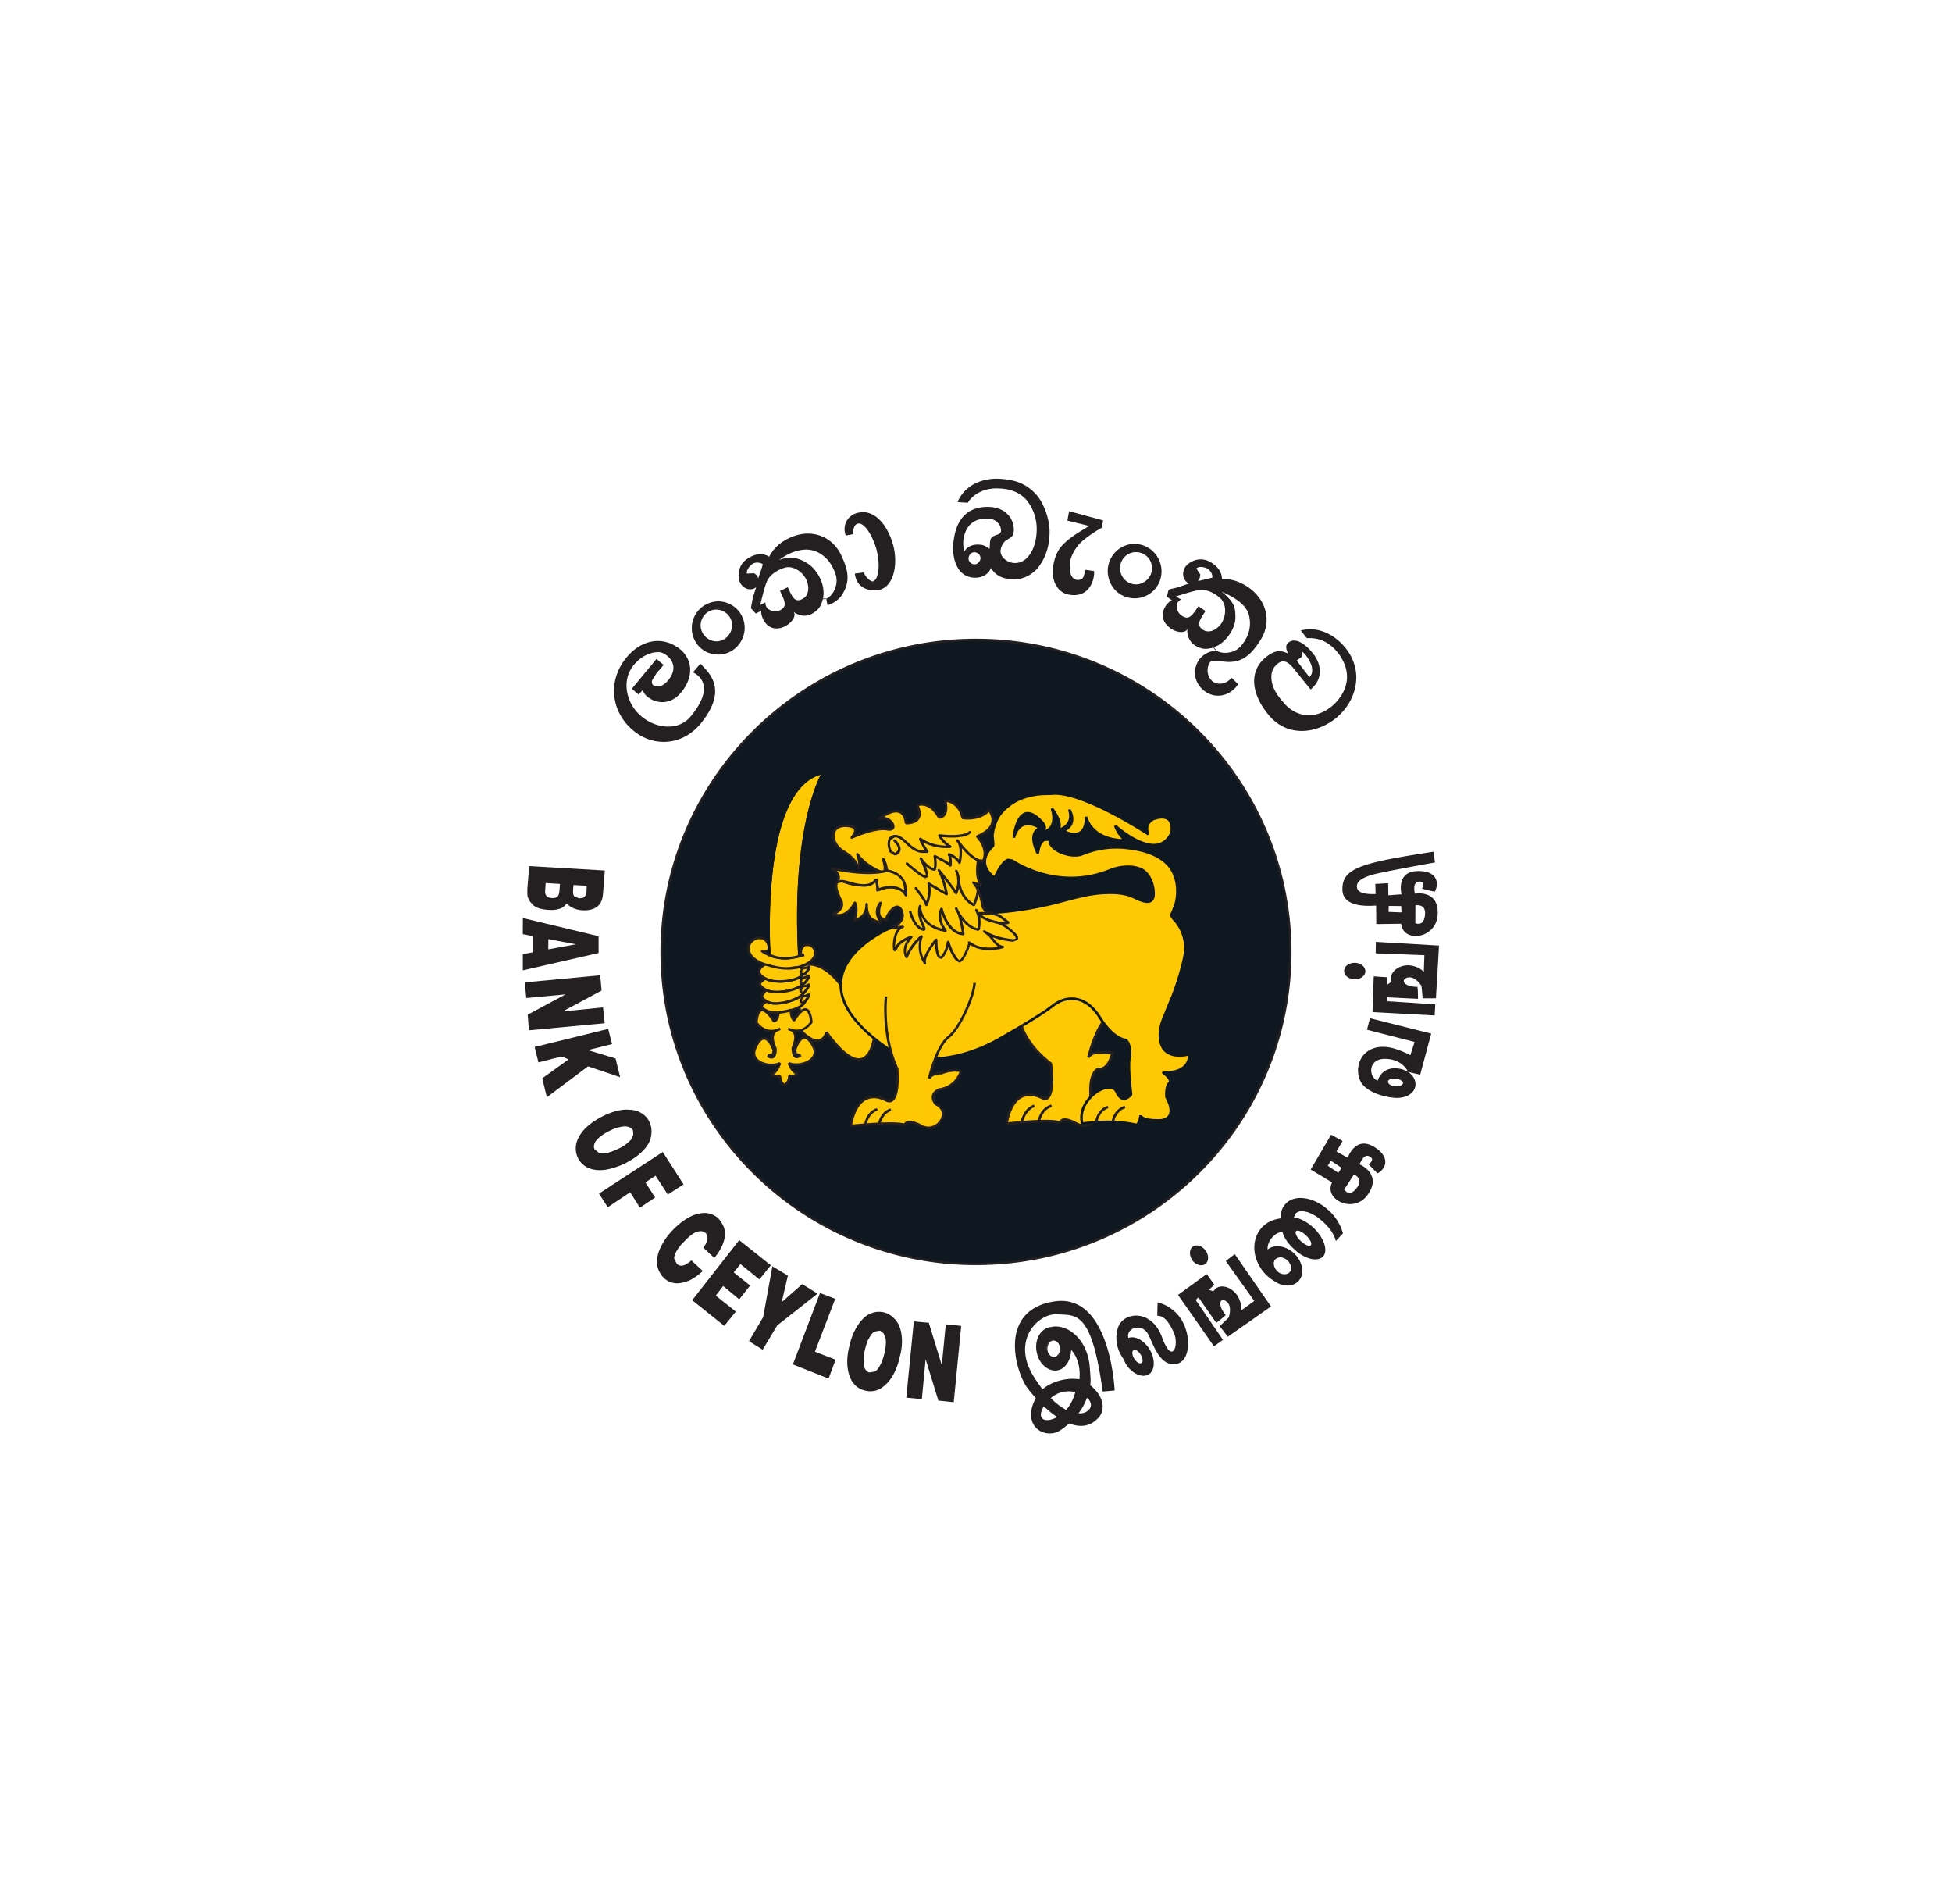 <svg xmlns="http://www.w3.org/2000/svg" width="373.8" height="364.6" style="background-color:#ffc805"><style><![CDATA[.D{fill:#241f21}.E{fill:#ffc805}.F{fill:#0f1721}]]></style><path d="M247.103 182.292c0 32.983-26.971 59.705-60.203 59.705s-60.203-26.722-60.203-59.705 26.971-59.785 60.203-59.785 60.203 26.802 60.203 59.785" class="F"/><g class="D"><path d="M247.103 182.292h-.217c0 16.431-6.719 31.305-17.571 42.062-10.861 10.764-25.855 17.419-42.415 17.419a60.06 60.06 0 0 1-42.415-17.419c-10.861-10.765-17.579-25.63-17.579-42.062s6.719-31.322 17.579-42.102c10.861-10.788 25.855-17.459 42.415-17.459a60.03 60.03 0 0 1 42.415 17.459c10.861 10.788 17.571 25.679 17.571 42.102h.433c0-33.104-27.067-60.002-60.42-60.002s-60.42 26.899-60.428 60.002c0 16.552 6.767 31.538 17.708 42.375a60.47 60.47 0 0 0 42.72 17.547c16.68 0 31.787-6.703 42.72-17.547 10.941-10.837 17.7-25.823 17.7-42.375zm-121.385-56.125l1.357 1.124-.811 1.003c-.586.506-.722.963-1.228 1.686-.939 1.357 1.421 2.52 3.235-.153 2.015-2.954-.955-4.969-2.087-4.969-1.79-.048-3.516.915-4.792 2.424-2.384 2.866-1.501 6.903.771 9.247 2.785 2.922 7.674 3.708 10.178.546 4.688-5.747 1.437-7.826.361-8.356l1.421-1.662c1.549 1.678 5.418 4.816.144 11.366-3.508 4.391-9.279 4.76-13.253 1.22-4.022-3.548-4.696-9.368-1.019-13.79 2.914-3.468 6.911-4.126 10.146-1.629 2.103 1.654 2.954 4.672.642 7.907-3.147 4.399-7.698 1.389-7.634-.08l-.859.931-1.292-1.124 4.72-5.699zm6.791-6.478c-.313 2.817 1.694 5.354 4.511 5.603 2.745.313 5.193-1.718 5.547-4.479a5.08 5.08 0 0 0-4.495-5.651c-2.785-.265-5.258 1.734-5.571 4.527m1.662.104c0-1.71 1.324-3.058 2.938-3.082 1.686-.016 3.09 1.324 3.09 2.978s-1.3 3.05-2.938 3.106a3.11 3.11 0 0 1-3.09-3.002m15.05-12.57c1.702-1.357 4.399-2.472 6.598-1.79 2.151.658 3.564 2.504 4.198 4.535.626 1.774-.321 3.949-1.726 4.64l-.747.144c.417-1.341.056-3.315-.907-4.784-.811-1.308-1.734-2.095-3.203-2.745-1.357-.602-2.874-.554-4.214 0m-3.644 8.613c.361-1.332.811-3.492 1.349-4.64.538-1.156 1.918-2.047 3.235-2.472 1.549-.53 3.428.57 4.246 2.24.642 1.397.506 3.042-.658 3.668-1.445.771-1.886 0-2.874-2.199l-1.501.698c.955 2.007 1.461 3.018-.08 3.757-.939.417-2.834-.032-2.697-1.549l-1.011.498zm-.763-3.403l-.618 1.878-.401 2.119.939 1.035 1.052-.53c-.169.923 1.011 4.367 4.23 3.123 1.686-.706 2.649-2.336 1.878-2.962.971.763 2.384 1.068 3.468.482 1.638-.859 1.943-1.83 2.248-2.97l.61-.08.241 1.308c.714-.096 2.047-.843 2.721-1.862 1.766-2.641 1.26-4.88-.177-7.858-1.79-3.54-5.595-4.816-9.263-3.363-2.44 1.011-3.628 2.32-4.439 3.837-1.204-.763-2.601-.594-3.973.257-1.573.907-2.071 2.577-1.83 4.054.321 1.533 1.999 2.512 3.307 1.533m.377-1.654c0-.409-.361-.771-.771-1.035l-1.381.072c-.128-.939.971-1.878 1.324-1.983.441-.201 1.365-.161 1.734.225l-.45 1.445c-.177.361-.273.843-.458 1.276m16.787-8.245c-.706-1.838.217-4.214 2.954-4.455 3.123-.289 5.338 3.219 6.157 6.422.843 3.259.273 7.698-2.737 8.461-.674.169-4.222.377-4.64-3.147l1.702-.217c.385.995 1.397 1.79 1.75 1.71 1.164-.337 1.421-3.315.73-5.94-.642-2.609-2.352-5.378-3.54-5.129-.45.08-.971.458-.971 2.023l-1.413.281zm23.824 3.588c.329-.474 1.076-.514 1.565-.12.498.401.546 1.124.136 1.573-.393.562-1.132.618-1.638.177-.466-.401-.53-1.14-.064-1.638m3.973 2.601c1.027 1.678 2.4 2.127 4.343 2.207 1.838.032 3.556-.899 4.656-2.207 1.437-1.862 2.175-3.973 2.232-6.654.08-2.496-1.092-5.82-2.649-7.473-1.918-2.071-4.046-2.761-6.984-2.93-3.379-.161-6.687 1.308-7.987 4.471l1.959.12c1.204-1.943 3.628-2.89 5.996-2.729 2.151.056 4.214.763 5.571 2.617 1.027 1.445 1.734 3.379 1.621 5.627-.12 3.235-1.726 6.117-4.238 6.028-1.437-.056-2.753-1.18-2.681-2.352.096-.787.441-1.445.883-1.838 1.044-.787 1.621-.722 1.662-2.119.024-2.328-1.726-4.439-5.001-4.439-3.813 0-5.868 2.24-6.462 6.044-.61 3.644.514 7.329 3.829 7.513 1.686.088 2.874-.771 3.251-1.87m-5.089-3.147c-.377-1.3-.281-2.906.425-4.206.763-1.437 2.135-2.167 4.158-2.095 1.324.064 2.432 1.019 2.432 2.272.016.883-.963.714-1.694 1.268-.57.433-.385 1.726-.506 2.272-.674-.546-1.324-.867-2.328-.827-1.132.016-2.015.498-2.48 1.316m26.571-5.955l-.289 1.429a23.14 23.14 0 0 0-3.7 2.537c-1.252 1.076-2.272 2.906-2.384 4.278-.329 3.869 2.183 3.363 2.52 2.721.249-.482.249-.851.498-1.501l1.613.233c.161.971-.506 5.33-4.864 4.511-2.167-.417-3.468-2.697-2.906-5.771.474-2.488 1.429-3.508 2.617-4.543 1.084-.955 2.834-1.999 4.254-2.826l-4.206-1.027.329-1.798 6.51 1.758zm3.989 4.92c-2.617 1.156-3.821 4.222-2.681 6.879 1.1 2.641 4.142 3.837 6.791 2.689 2.609-1.14 3.781-4.174 2.649-6.799-1.1-2.649-4.174-3.885-6.751-2.769m.747 1.573c1.477-.859 3.363-.337 4.198 1.1.835 1.501.353 3.363-1.1 4.206-1.413.915-3.355.393-4.19-1.084-.843-1.469-.361-3.355 1.1-4.23m16.488 17.845l-.144.048.425.49.056-.088z"/><path d="M233.906 119.328c-.875 1.252-2.328 1.975-3.452 1.308-1.365-.907-.947-1.613.393-3.636l-1.341-.939c-1.244 1.79-1.822 2.793-3.235 1.79-.915-.546-1.493-2.44-.096-3.066l-.987-.602c1.349-.393 3.411-1.116 4.712-1.252 1.196-.112 2.681.626 3.717 1.541 1.252 1.092 1.276 3.283.297 4.856m-2.52-10.331c.441.305.899 1.116.73 1.621-.498.056-1.027.313-1.477.345-.409.088-.859.233-1.308.273.353-.185.45-.674.514-1.236l-.763-1.156c.65-.618 2.023-.112 2.296.136m8.131 3.805c-2.087-1.573-3.837-1.959-5.523-1.926 0-1.381-.875-2.496-2.28-3.291-1.573-.867-3.251-.458-4.375.562-1.1 1.011-1.068 2.986.409 3.604-.522.088-1.469.498-2.135.69-.562.169-1.276.265-1.838.498l-.337 1.3.979.714c-.939.297-3.195 3.066-.433 5.234 1.373 1.116 3.259 1.084 3.42.128-.201 1.244.337 2.553 1.389 3.243 1.493.947 2.448.714 3.54.458l-.048-.048c1.357-.329 2.801-1.662 3.612-3.243.714-1.373.771-2.288.602-3.869-.201-1.517-1.413-2.617-2.529-3.516 1.991.787 4.704 2.328 5.21 4.519.546 2.248-.169 4.23-1.565 5.86-1.22 1.413-3.524 1.646-4.808.803l-.016-.016-.217.136c-1.469.104-2.729 1.164-3.155 2.015-1.052 1.83-.658 3.877.811 5.298 2.151 2.015 5.202 1.541 6.871-.947l-1.268-1.236c-.955 1.236-2.761 1.525-3.765.57-1.068-1.011-1.068-2.769-.153-3.773l2.304.088.642.08c3.082.193 4.784-1.453 6.526-4.19 2.119-3.355 1.244-7.289-1.87-9.737m10.74 9.393c2.448-.153 4.383.819 6.004 2.858 1.284 1.686 1.967 3.692 1.581 5.635-.289 1.702-1.437 3.436-2.882 4.599-2.826 2.32-6.614 2.352-9.239-.859-1.011-1.124-1.87-2.392-2.143-3.741-.249-1.252-.153-2.488.899-3.444 1.164-1.132 2.183-.546 3.155.634l3.347 4.134c2.159-1.758 2.28-4.359.666-6.614-1.204-1.613-3.267-3.508-4.84-2.432-.658.506-.618 1.132-.144 2.167-1.477-.714-2.537-.61-4.054.546-3.644 2.785-2.93 7.272.305 11.182 3.468 4.27 9.111 3.789 13.044.538 1.991-1.678 3.379-4.046 3.684-6.51.337-2.424-.361-4.832-2.055-6.919-2.248-2.705-5.458-4.07-8.493-3.251zm.498 7.465l-2.456-3.187.979-.698.048-1.027c.835.546 1.991 2.432 1.959 3.548-.024.65-.104.827-.53 1.365m-143.628 40.88c-.056.57-.169 1.019-.45 1.18-.233.177-.562.249-1.011.217-.433 0-.787-.169-.971-.353-.265-.265-.361-.658-.289-1.268l.088-1.244 2.729.161-.088 1.3zm-6.141-.257c-.008.674-.008 1.164.064 1.469l.425.843.674.755c.337.233.698.441 1.228.61.466.104 1.052.233 1.67.249.859.072 1.581-.024 2.223-.249.57-.233.987-.578 1.236-1.003.73.811 1.75 1.244 2.994 1.324 1.284.088 2.344-.217 3.026-.835.546-.49.883-1.268.947-2.36l.353-4.415-14.497-.843-.353 4.447zm11.334.321c-.024.409-.096.722-.193.867l-.458.417-.755.12-.899-.345c-.209-.209-.297-.57-.281-1.052l.08-1.164 2.545.153-.048 1.011zm-12.2 8.252l1.894.377v3.106l-1.894.345v3.098l14.505-3.315v-3.219l-14.497-3.476-.016 3.09zm4.88 2.906v-1.959l5.29.995zm9.93 4.969l.273 2.922-7.441 3.997 7.714-.771.313 3.034-14.497 1.349-.241-2.986 7.256-3.893-7.537.698-.265-2.994zm-11.824 16.672l-.722-2.946 14.079-3.46.738 2.906-4.624 1.156 5.298 1.597.875 3.588-6.141-2.079-7.891 5.916-.883-3.628 5.065-3.628-1.397-.538zm9.761 20.293c1.011.369 2.063.433 3.283.233a13.95 13.95 0 0 0 3.733-1.284c1.341-.706 2.424-1.461 3.267-2.36.875-.883 1.381-1.83 1.533-2.793.177-.995.048-1.91-.345-2.729-.201-.45-.514-.827-.859-1.164-.353-.321-.811-.57-1.228-.795-.506-.177-1.019-.329-1.726-.329-.722-.088-1.501 0-2.392.209a13.48 13.48 0 0 0-2.809 1.084c-2.047 1.052-3.54 2.312-4.367 3.725-.835 1.453-.923 2.834-.273 4.246.506.955 1.244 1.605 2.175 1.959m1.22-5.202c.506-.698 1.389-1.349 2.601-1.959.771-.401 1.565-.666 2.167-.779.642-.136 1.14-.136 1.533.016.425.12.658.353.835.65l.048.859-.401.899a9.56 9.56 0 0 1-.995.899c-.385.297-.891.602-1.493.875-.811.377-1.541.658-2.191.819-.642.112-1.148.112-1.493-.048l-.827-.682c-.241-.45-.136-.971.209-1.549m12.842 2.069l3.981 6.197-3.018 1.943-2.344-3.604-1.943 1.284 1.862 2.89-2.914 1.951-1.862-2.962-4.294 2.874-1.678-2.609zm9.881 20.292l-2.119-1.983c.458-.578.722-1.132.787-1.597.064-.514-.048-.923-.361-1.204-.425-.393-.979-.433-1.646-.225-.755.241-1.549.915-2.593 2.007a7.89 7.89 0 0 0-1.389 1.83c-.265.482-.377.923-.377 1.284l.482.947c.313.377.763.49 1.212.377.506-.112 1.044-.458 1.597-.979l2.191 2.031c-.674.618-1.244 1.092-1.846 1.397-.49.385-1.116.586-1.862.795-.722.169-1.341.249-2.047.064-.602-.128-1.132-.417-1.686-.899a4.99 4.99 0 0 1-1.116-1.782 4.2 4.2 0 0 1-.169-2.087c.144-.73.337-1.429.747-2.199a11.96 11.96 0 0 1 2.087-2.97c.795-.835 1.605-1.541 2.424-2.087.859-.578 1.605-.939 2.384-1.14.755-.193 1.429-.249 2.047-.153.763.153 1.437.45 2.007.987.458.498.811 1.068 1.076 1.702.201.65.241 1.332.136 2.047a7.12 7.12 0 0 1-.803 2.127c-.265.514-.65 1.068-1.156 1.678m1.896 13.028l-6.149-4.913 9.006-11.503 6.052 4.816-2.183 2.713-3.628-2.946-1.284 1.597 3.131 2.512-2.087 2.641-3.074-2.545-1.421 1.83 3.845 3.066zm10.997-4.543l3.925-3.452 2.946 1.822-7.738 6.093-2.777 4.64-2.617-1.629 2.705-4.599 1.774-9.745 2.962 1.79zm8.982 14.633l-6.839-2.721 5.193-13.662 2.914 1.116-3.893 10.114 3.957 1.533zm9.889 1.935c.931-.546 1.686-1.349 2.312-2.352a12.29 12.29 0 0 0 1.421-3.757c.409-1.413.506-2.753.361-4.03-.128-1.172-.498-2.215-1.108-2.954-.642-.771-1.389-1.284-2.288-1.525-.474-.088-.931-.128-1.437-.072-.466.072-.931.201-1.389.45-.466.193-.907.546-1.413 1.108-.466.498-.915 1.164-1.324 1.983-.417.787-.755 1.718-1.011 2.842-.586 2.24-.586 4.19-.024 5.796.53 1.581 1.565 2.545 3.01 2.874a3.89 3.89 0 0 0 2.898-.361m-3.098-4.278c-.193-.867-.136-1.951.177-3.283.233-.891.45-1.646.803-2.159.313-.586.626-.995 1.019-1.212l1.052-.185.682.538.377.931a4.44 4.44 0 0 1 .032 1.252c-.032.554-.12 1.1-.281 1.758-.225.883-.498 1.621-.811 2.175-.313.618-.642.971-1.003 1.18l-1.035.169c-.514-.128-.835-.53-1.011-1.156m9.519-8.616l2.866.265 2.488 8.123.763-7.826 2.954.297-1.429 14.617-2.946-.313-2.44-7.931-.722 7.65-2.986-.281zm28.079 5.258h-.088c0 .867-.554 1.533-1.212 1.533s-1.204-.674-1.204-1.533c0-.907.57-1.605 1.204-1.605.658 0 1.212.698 1.212 1.605h.177c0-.971-.602-1.774-1.389-1.782-.771 0-1.381.811-1.381 1.782 0 .931.61 1.702 1.381 1.71.787 0 1.389-.771 1.389-1.71z"/><path d="M199.896 269.233a18.11 18.11 0 0 0 2.545 2.063c-2.135 1.236-4.134.546-2.545-2.063m6.02-2.713c-.377 1.429-1.011 2.577-1.758 3.411-.899-.49-1.951-1.236-2.938-2.264 1.421-1.252 3.179-1.485 4.696-1.148m2.232 1.084c.682.578.955 1.341.618 1.959-.401.698-1.212 1.1-2.24 1.027a10.65 10.65 0 0 0 1.621-2.994m-6.06-7.762c-.722.128-1.421-.466-1.605-1.349-.169-.923.281-1.742.955-1.886.73-.136 1.469.498 1.597 1.373.225.875-.209 1.718-.947 1.862m.313-8.212c3.564.273 6.606-.987 8.758 14.786l2.288-.193s-.771-18.791-11.623-17.041c-10.845 1.726-7.345 13.574-5.033 16.632a27.33 27.33 0 0 0 1.557 1.862c-2.922 5.474 1.902 8.091 4.776 6.117a14.96 14.96 0 0 0 1.621-1.268c2.047.803 4.03.698 5.683-1.172 1.421-1.694.73-4.254-1.646-6.117.144-.971 0-2.095-.08-3.275-.353-5.667-4.431-8.565-7.385-7.899l-.313.048c-1.838.377-2.946 2.504-2.48 4.776.417 2.272 2.272 3.829 4.062 3.468 1.517-.305 2.512-2.087 2.529-3.909.674.722 1.894 2.504 1.589 5.651-2.167-.401-5.322.329-7.048 1.902a23.78 23.78 0 0 1-1.613-2.304c-4.559-7.064.851-12.305 4.367-12.049m14.665 6.865c.321-.201.955.153 1.365.859.401.642.506 1.405.144 1.597-.345.201-.931-.12-1.373-.811-.425-.69-.506-1.429-.144-1.638m10.475-1.525c-.474-6.646-5.868-7.634-5.868-7.634l-.064 2.561c1.196 0 2.135.923 3.163 3.227 1.068 2.288-.249 6.381-2.24.907-2.023-5.579-7.626-4.937-8.509-1.662-.698 2.593.273 4.616 1.1 5.771l.458.971c1.172 1.862 3.114 2.761 4.399 2.007 1.236-.771 1.268-2.978.153-4.808-1.076-1.75-2.842-2.641-4.054-2.159-.506-1.822 2.384-2.946 3.708-.859.907 1.525 1.967 5.691 4.728 5.868 3.227.209 3.01-4.174 3.01-4.174m20.67-21.279c.249-.281 1.108.016 1.918.827.747.698 1.18 1.509.907 1.862-.289.281-1.148-.064-1.91-.795-.795-.706-1.204-1.605-.907-1.894m-3.981 5.394c.562-.57 1.549-.506 2.304.201.747.682.915 1.734.433 2.264-.57.586-1.613.482-2.32-.153-.747-.722-.939-1.75-.425-2.312m10.259-9.352c-2.826-2.617-6.55-3.203-8.324-1.244-.674.722-.955 1.694-.907 2.753h-.08c-1.357.209-2.585.722-3.54 1.766-2.256 2.496-1.782 6.606 1.068 9.255.554.506 1.164.923 1.806 1.252l.08.064c1.485.795 3.179.69 4.11-.393 1.22-1.3.803-3.644-.883-5.266-1.613-1.453-3.676-1.758-4.969-.787h-.112c.016-.875.345-1.67.931-2.28.482-.578 1.164-.947 1.918-1.06.289 1.06 1.027 2.232 2.191 3.275 2.015 1.975 4.559 2.585 5.603 1.453 1.011-1.124.161-3.596-1.886-5.539-1.244-1.116-2.585-1.822-3.717-1.926l.048-.096.313-.658c.883-.995 3.299-.273 5.314 1.67 1.308 1.164 2.127 2.545 2.368 3.612l1.365-1.469c-.401-1.509-1.276-3.058-2.681-4.383"/><path d="M230.824 242.005c.674-.522.69-1.67.032-2.585-.658-.923-1.75-1.236-2.48-.73-.658.514-.674 1.686-.032 2.633.65.875 1.782 1.18 2.48.682m4.158 10.532l-1.413 1.365 1.549 2.023 8.276-5.796-6.943-10.018-1.718 1.316 5.458 7.65-2.384 1.726-.144.177c.136-.899-.153-2.175-.803-3.058-1.076-1.509-2.938-2.079-4.054-1.22l-.466.506-.859-.265 1.06-.963-1.453-2.063-5.499 4.005 6.879 9.833 1.726-1.236-5.226-7.634.53-.506 3.42 4.896 1.26-1.003.546-.498c-1.686-1.991-1.076-3.492.128-2.601 1.22.867.45 3.058.45 3.058l-.329.305zm24.948-25.277c-1.196 1.726-2.007 1.1-2.537.498l1.878-2.882s1.838.666.658 2.384m-3.652-2.721l-2.015-1.357.634-.931 2.015 1.341-.634.955zm6.687-5.057c-3.476-1.991-4.88 2.175-4.88 2.175l-2.159-1.196 1.172-1.991-2.191-1.236-3.917 6.678 4.102 2.464c-1.662 3.283 4.038 6.052 6.727 2.48 3.042-4.078-1.469-5.94-1.469-5.94.153-.233.771-2.151 1.943-1.493 1.156.618-.233 1.469-.233 1.469l1.718 1.75c1.629-.811 2.641-3.179-.803-5.161m2.824-12.434c.04-.393.738-.618 1.509-.538.763.088 1.381.482 1.365.867-.072.409-.763.706-1.509.586-.803-.048-1.421-.482-1.357-.915m3.829-1.814l2.328.514 2.103-7.858-11.719-2.946-.578 2.207 9.119 2.336-.819 2.553c-.747-.498-2.721-1.18-2.721-1.18-5.683-1.838-8.332 2.529-6.911 5.972.658 1.597 3.139 2.994 6.47 3.339 2.256.209 3.917-.771 4.142-2.312.161-1.581-1.22-3.098-3.5-3.307-2.071-.193-3.291.955-3.733 2.352-1.782-.747-1.83-4.022 1.132-4.174 3.612-.136 4.696 2.504 4.696 2.504m-10.155-20.894c-1.164-.032-2.087.642-2.087 1.541-.048.835.835 1.581 1.975 1.581 1.132.08 2.055-.618 2.079-1.469.024-.899-.859-1.629-1.967-1.654m10.065 2.835c1.429-.409 2.633 1.565 2.633 1.565l.08.49.153 1.894h2.553l.594-10.09-12.097-.706-.032 2.199 9.327.353-.104 3.002v.209c-.53-.65-1.726-1.204-2.842-1.276-1.878-.056-3.42 1.076-3.476 2.496l.096.682-.722.49-.08-1.381-2.569-.169-.241 6.839 11.904.642.12-2.127-9.159-.602-.128-.747 5.98.289-.032-1.573-.08-.722c-2.537.048-3.347-1.332-1.894-1.782m1.493-10.362l.016-3.444s1.951-.425 1.846 1.629c-.128 2.055-1.156 1.991-1.862 1.814m-5.129-2.207l.04-1.14 2.384.032.048 1.212-2.472-.096zm5.033-3.476c-.024-.265-.506-2.24.803-2.32 1.308-.064.578 1.365.578 1.365l2.424.578c.915-1.565.546-4.158-3.476-3.941-3.973.161-2.874 4.431-2.874 4.431l-2.52.193-.04-2.32-2.464.136.056 1.943c-1.806.056-3.387-.161-3.564-1.236-.193-1.228 1.116-1.918 2.978-2.472 1.862-.538 11.96-2.344 11.96-2.344l-.289-2.055c-13.919 2.135-17.491 3.147-17.435 7.24.016 3.508 5.025 3.163 6.454 3.066l.024 3.548 4.768-.064c.353 3.684 6.566 2.938 6.975-1.541.433-5.121-4.359-4.206-4.359-4.206m-68.325 21.913s.554.305 1.252.313c.658.008 1.493-.321 1.991-1.389l-.217-.104-.209.128s.747 1.204 2.272 1.212c.369 0 .787-.08 1.236-.249l-.177-.458-1.06.217a2.2 2.2 0 0 1-1.397-.498l-.466-.49-.425.024c-.45.915-1.027 1.1-1.557 1.116-.554 0-1.011-.257-1.019-.249l-.233.425zM171.97 161.51l.466.514.45 1.011-.45.65.12.209-.112-.217-.193.048-.546-.506c-.169-.337-.273-.803-.273-1.236l.193-.867.538-.313.698.209c1.228.634 1.71 1.268 2.304 1.798.586.546 1.3.931 2.753.931l.65-.024.177-.393s-.843-1.068-1.461-2.32l-.217.104-.153.193s1.87 1.485 5.121 1.485l.947-.04.04-.474-.161-.064c-.345-.161-1.156-.642-1.943-1.967l-.209.12-.032.241s1.381.217 2.874.217c1.276-.008 2.633-.136 3.355-.827l-.345-.345c-.482.498-1.782.69-3.018.682-1.445 0-2.801-.209-2.801-.209l-.249.361c1.116 1.894 2.352 2.248 2.4 2.256l.064-.233-.024-.241-.907.032c-1.549 0-2.761-.345-3.58-.69-.819-.353-1.236-.69-1.236-.682l-.369.297c.65 1.308 1.509 2.4 1.517 2.408l.193-.153-.016-.241-.618.016c-1.381-.008-1.878-.313-2.424-.803s-1.108-1.204-2.4-1.87l-.931-.265c-.433 0-.771.233-.955.554-.193.321-.265.714-.265 1.116.024.987.385 2.159 1.308 2.232l.409-.104h.008c.474-.273.698-.682.69-1.084-.024-.995-1.076-1.87-1.084-1.894l-.321.361zm10.595 3.058l.674.345c.377.249.827.658 1.116 1.252l.45-.04s.289-1.011.289-2.135c0-.843-.161-1.774-.787-2.4l-.361.321s2.248 2.93 4.214 3.411l.112-.474c-.819-.177-1.83-.987-2.609-1.758-.787-.771-1.341-1.477-1.341-1.477l-.193.153-.169.169c.482.474.642 1.276.642 2.063 0 1.044-.281 1.999-.273 1.999l.233.064.217-.104c-.69-1.389-2.047-1.83-2.071-1.838l-.153.458zm-7.673 10.411h.49v2.36h-.49z"/><path d="M174.9 175.036s.61 2.737 2.392 3.492l.088-.225-.096.217.474.136.265-.104.088-.249c-.016-.337-.257-.714-.474-1.276-.225-.546-.45-1.196-.441-1.838l.297-1.18-.417-.241c-.273.466-.369.947-.369 1.421 0 .747.241 1.453.474 2.023l.45 1.092h.12l-.088-.08-.032.08h.12l-.088-.08.096.088v-.136l-.096.048.096.088v-.136l-.273-.096h-.008c-.714-.281-1.252-1.06-1.605-1.79s-.506-1.373-.506-1.373l-.474.112zm1.107-4.423l.987 1.341c.506.714 1.052 1.565 1.132 1.902l.458.024s.506-1.276.506-2.785c0-.466-.048-.963-.185-1.453l-.233.064-.177.161s1.1 1.244 2.625 1.365h.016l.53.048.032.016.032-.056-.048.032.016.024.032-.056-.048.032.12-.088h-.153l.032.088.12-.088h-.064l-.08-.056-.016.056h.088l-.08-.056-.104.088.12.209h.241s.016-2.721-1.003-4.527l-.209.12-.193.153 3.323 4.479.433-.04s.45-1.132.45-2.464c0-.658-.112-1.381-.458-2.039l-.425.225c.297.562.401 1.204.401 1.814 0 1.22-.417 2.28-.417 2.288l.233.088.201-.128c-.987-1.517-3.347-4.511-3.347-4.519l-.401.273c.458.803.698 1.886.819 2.753.12.875.12 1.525.12 1.533l.361.209.144-.104.193-.345-.321-.361-.674-.072v.241l.016-.241c-.634-.048-1.212-.345-1.638-.642-.417-.289-.658-.57-.666-.57l-.417.225a4.97 4.97 0 0 1 .169 1.324c0 1.397-.474 2.601-.474 2.601l.225.088.233-.064c-.281-.971-2.199-3.387-2.207-3.411l-.385.297zm24.876 23.326c0 .048.441 1.332 2.304 1.324l.875-.08h.024l.024-.016s1.084-.433 1.854-.867l-.12-.209-.233.064s.313 1.084 1.509 1.092c.329 0 .722-.088 1.18-.289h.008s.875-.45 2.079-1.324l-.289-.393c-1.164.859-2.007 1.276-2.007 1.276l.104.217-.096-.217c-.409.185-.73.249-.987.249-.433 0-.674-.177-.843-.369l-.161-.257-.048-.104-.088-.297-.265.153c-.722.409-1.798.835-1.798.835l.088.225-.04-.241-.795.072c-.819 0-1.26-.265-1.525-.506l-.265-.337-.056-.128-.466.136z"/></g><path d="M201.87 192.374s1.943 1.068 2.906-.971c0 0 1.076 1.726 3.219.763" class="E"/><path d="M201.758 192.583a2.93 2.93 0 0 0 1.244.313c.666.008 1.493-.321 1.991-1.389l-.217-.104-.209.128s.722 1.156 2.175 1.164c.401 0 .859-.096 1.349-.313l-.193-.441c-.45.201-.827.273-1.156.273-.586 0-1.027-.233-1.324-.474l-.441-.466-.425.024c-.45.915-1.027 1.1-1.549 1.116-.546 0-1.011-.257-1.011-.249l-.233.425z" class="D"/><path d="M195.208 194.622s0 4.399 6.02 9.03c0 0 1.076 7.947-1.71 6.542-2.793-1.389-5.82-.634-6.767 4.953 0 0 8.163-.971 10.202-.233 0 0 .313-1.389 3.227.233 3.114 1.605 6.117-2.793 2.801-4.198 0 0-.875-5.258 1.373-6.325 0 0 1.838.634 2.705-3.235 0 0 .209.425-2.376.104 0 0-1.702-.104-2.256.971 0 0 1.405-6.012 3.765-7.842 2.256-1.814 4.84-8.059 4.937-10.411l-21.914 10.411z" class="E"/><path d="M195.208 194.622h-.241c0 .056.032 4.543 6.117 9.223l.153-.193-.241.032s.201 1.501.201 3.066c0 .867-.064 1.758-.249 2.4-.193.658-.466.979-.819.971l-.498-.136c-.803-.393-1.621-.634-2.424-.634-2.135 0-4.005 1.662-4.688 5.755l.273.281s4.27-.506 7.377-.506c1.18 0 2.215.08 2.713.265l.321-.169.016-.032c.056-.096.169-.321.698-.329.425 0 1.1.169 2.159.755.514.265 1.019.377 1.493.377 1.726-.016 3.098-1.445 3.114-2.898 0-.835-.506-1.662-1.597-2.119l-.096.225.241-.04s-.161-.987-.161-2.191c-.016-1.549.313-3.395 1.397-3.877l-.104-.217-.08.233.377.048c.674.016 1.999-.498 2.641-3.46l-.233-.056-.233.088.169-.064h-.185l.016.064.169-.064h-.024l-.12-.104-.04.104h.161l-.12-.104.056.048-.048-.064v.016l.048.048-.048-.064s-.161.08-.634.072c-.337 0-.827-.024-1.517-.112h-.161c-.425 0-1.782.04-2.352 1.1l.217.104.241.056s.345-1.485.987-3.203c.634-1.718 1.589-3.652 2.689-4.503 2.36-1.935 4.905-8.123 5.025-10.596l-.345-.233-21.914 10.411-.136.217h.241l.104.217 21.906-10.419-.104-.217-.241-.016c-.064 2.24-2.681 8.533-4.832 10.234-2.488 1.959-3.837 7.963-3.853 7.979l.45.169c.353-.747 1.533-.859 1.91-.843h.112l.016-.241-.032.241c.706.088 1.212.12 1.581.12l.787-.096.281-.345-.024-.112-.466.032c-.658 2.858-1.734 3.066-2.167 3.082l-.217-.024h-.185c-1.437.722-1.67 2.745-1.686 4.327 0 1.244.169 2.264.169 2.272l.153.185c.947.409 1.284 1.027 1.284 1.67 0 1.14-1.172 2.4-2.625 2.408-.393 0-.827-.096-1.268-.321-1.084-.602-1.838-.811-2.384-.811-.947-.008-1.188.698-1.188.747l.241.056.088-.233c-.634-.225-1.67-.289-2.882-.289-3.163 0-7.425.506-7.433.506l.032.241.233.04c.698-3.997 2.376-5.346 4.214-5.354.714 0 1.461.209 2.215.578l.706.193c.698-.008 1.092-.618 1.284-1.324.209-.722.273-1.646.273-2.537 0-1.605-.209-3.123-.209-3.131l-.088-.161c-2.978-2.296-4.455-4.511-5.193-6.157-.361-.819-.546-1.501-.634-1.967-.096-.466-.096-.714-.096-.714h-.241l.104.217-.104-.217z" class="D"/><path d="M195.208 194.622s0 4.399 6.02 9.03c0 0 1.076 7.947-1.71 6.542-2.793-1.389-5.82-.634-6.767 4.953 0 0 8.163-.971 10.202-.233 0 0 .313-1.389 3.227.233 3.114 1.605 6.117-2.793 2.801-4.198 0 0-.875-5.258 1.373-6.325 0 0 1.838.634 2.705-3.235 0 0 .209.425-2.376.104 0 0-1.702-.104-2.256.971 0 0 1.405-6.012 3.765-7.842 2.256-1.814 4.84-8.059 4.937-10.411" class="E"/><path d="M207.562 215.741a3.17 3.17 0 0 1-1.493-.377c-1.573-.875-2.288-.811-2.577-.682l-.305.289-.313.169c-1.951-.714-10.01.241-10.09.249l-.273-.281c.474-2.793 1.477-4.591 2.994-5.362 1.18-.602 2.601-.53 4.118.233l.835.032c1.019-.73.755-4.656.546-6.237-5.964-4.632-6.028-8.966-6.028-9.151h.482s.088 4.335 5.924 8.83l.088.161c.08.586.73 5.747-.73 6.791-.353.265-.803.273-1.324 0-.947-.466-2.36-.899-3.684-.233-1.284.658-2.207 2.28-2.681 4.696 1.501-.169 7.674-.811 9.769-.249l.458-.377c.65-.297 1.678-.064 3.026.69.899.466 1.91.409 2.737-.153.755-.514 1.212-1.357 1.14-2.111-.064-.65-.514-1.172-1.292-1.509l-.144-.185c-.032-.217-.875-5.45 1.509-6.582h.185s.377.104.827-.161c.433-.249 1.011-.867 1.437-2.408-.377.048-.987.032-2.047-.096-.008.016-1.541-.072-2.015.835l-.45-.169c.056-.249 1.461-6.109 3.853-7.971 2.215-1.79 4.744-7.947 4.84-10.234l.49.016c-.096 2.432-2.673 8.701-5.025 10.596-1.734 1.349-2.97 5.113-3.452 6.831.771-.458 1.75-.417 1.798-.393 1.83.217 2.135.056 2.167.04l-.032.04.441-.056v.281c-.385 1.621-.987 2.665-1.798 3.114-.474.265-.899.233-1.092.201-1.79.971-1.292 5.121-1.188 5.9.867.401 1.389 1.06 1.461 1.854.096.939-.433 1.943-1.349 2.561-.538.369-1.14.546-1.75.546" class="D"/><path d="M198.997 214.497s.313-2.143 2.36-2.793" class="E"/><path d="M199.238 214.537l-.474-.08c.008-.088.361-2.304 2.529-2.994l.144.466c-1.87.602-2.183 2.529-2.199 2.609" class="D"/><path d="M195.609 214.922s.522-2.569 2.464-3.219" class="E"/><path d="M195.85 214.97l-.466-.096c.016-.104.57-2.713 2.617-3.395l.153.458c-1.782.602-2.304 3.018-2.304 3.042" class="D"/><path d="M152.681 185.182c5.049-2.585 9.135 4.616 9.135 4.616l5.675 8.268s-.955 11.061-9.231-.417c0 0-.859 3.853-4.929-.329l-.65-12.129z" class="E"/><path d="M158.46 197.495c2.689 3.725 4.913 5.466 6.454 5.057 1.814-.498 2.272-3.853 2.328-4.423l-5.619-8.204c-.056-.088-3.933-6.839-8.685-4.608l.634 11.88c1.172 1.196 2.191 1.814 2.97 1.814l.361-.048c.859-.249 1.132-1.381 1.132-1.389l.433-.088zm5.988 5.603c-1.621 0-3.676-1.654-6.101-4.945-.193.45-.586 1.076-1.308 1.284-1.052.265-2.328-.361-3.885-1.959l-.056-.153-.65-12.137.136-.225c5.177-2.657 9.408 4.624 9.456 4.712l5.659 8.252.032.161c-.008.177-.393 4.302-2.689 4.937l-.594.08z" class="D"/><path d="M146.877 191.732s-2.472.859.313 1.943c2.159.843 9.022-1.084 6.454-3.123z" class="E"/><path d="M146.877 191.732l-.08-.233-.546.265c-.273.169-.61.417-.626.843.024.498.466.875 1.485 1.284.401.161.907.217 1.485.217 1.172 0 2.593-.273 3.749-.722 1.14-.458 2.087-1.044 2.119-1.918 0-.401-.233-.779-.658-1.116l-.193-.048-6.767 1.18h-.04l.08.241.04.241 6.767-1.18-.04-.241-.153.193.474.738c.032.433-.698 1.052-1.806 1.469a10.64 10.64 0 0 1-3.572.69c-.53 0-.995-.064-1.308-.193-.995-.377-1.196-.722-1.172-.827l.393-.433.458-.217-.08-.233.04.241-.04-.241z" class="D"/><path d="M146.773 189.573s-2.264 1.18.538 2.36c2.472.867 8.91-1.605 6.125-3.339l-6.654.971z" class="E"/><path d="M146.773 189.573l-.112-.217s-.947.433-.995 1.292c.008.546.458 1.052 1.549 1.509h.016c.385.136.843.201 1.341.201 1.18 0 2.593-.329 3.725-.827 1.124-.506 2.031-1.132 2.063-1.991 0-.433-.281-.827-.795-1.14l-.161-.032-6.662.971-.08.024.112.217.032.241 6.654-.971-.032-.241-.128.209c.441.281.57.53.57.73.032.425-.69 1.084-1.774 1.541-1.068.474-2.44.787-3.532.787-.458 0-.859-.056-1.172-.169l-.08.233.096-.217c-1.052-.45-1.26-.843-1.252-1.068l.353-.586.385-.273-.112-.217.032.241-.032-.241z" class="D"/><path d="M146.564 187.325s-2.472.859.217 2.248c2.256 1.18 9.239-.642 6.55-2.569l-6.767.313z" class="E"/><path d="M146.564 187.325l-.08-.233s-1.132.313-1.204 1.22c.016.506.417.971 1.389 1.477.554.289 1.308.401 2.135.401 1.164 0 2.464-.233 3.5-.618 1.019-.393 1.838-.883 1.878-1.678 0-.393-.257-.763-.706-1.084l-.153-.048-6.767.313-.064.016.08.233v.241l6.783-.313v-.241l-.153.193.506.69c.032.345-.578.875-1.557 1.228a10.16 10.16 0 0 1-3.331.586c-.787 0-1.477-.112-1.91-.345-.931-.474-1.14-.867-1.124-1.044l.409-.53.466-.233-.08-.233v.241-.241z" class="D"/><path d="M146.564 187.325s-2.472.859.217 2.248c2.256 1.18 9.239-.642 6.55-2.569l.104 1.597c2.785 1.734-3.652 4.206-6.125 3.339-2.793-1.18-.538-2.36-.538-2.36l-.217-2.248z" class="E"/><path d="M153.612 187.63l.032.474zm-6.831 2.215l-.634.819c.016.345.458.714 1.244 1.044 1.726.618 5.796-.61 6.414-1.902.056-.12.217-.458-.305-.859-1.485 1.068-5.081 1.638-6.727.899m1.758 2.504c-.49 0-.939-.056-1.308-.193-1.035-.433-1.541-.915-1.565-1.477-.016-.49.345-.875.642-1.1-.722-.433-1.06-.875-1.027-1.332.056-.747 1.084-1.124 1.196-1.164l.161.458-.875.738c-.016.177.12.554 1.116 1.068 1.485.787 4.993.153 6.309-.771l-.104-1.565.385-.209c.931.674.738 1.308.538 1.629l-.136.185c.634.538.514 1.092.377 1.397-.586 1.228-3.564 2.328-5.715 2.328" class="D"/><path d="M146.564 184.748s-2.681 1.18 0 2.577c2.577 1.509 9.568-.104 6.55-2.264z" class="E"/><path d="M146.564 184.748l-.096-.217s-1.276.49-1.341 1.509c0 .53.401 1.027 1.324 1.501l.112-.217-.12.209c.763.441 1.822.618 2.914.618s2.256-.193 3.147-.522c.875-.329 1.565-.795 1.597-1.517 0-.45-.297-.859-.843-1.252l-.128-.048-6.558-.313-.104.024.096.217-.016.241 6.55.313.016-.241-.136.201c.49.353.642.65.634.859.024.321-.441.763-1.276 1.06-.819.305-1.918.49-2.978.49-1.035 0-2.031-.177-2.673-.554h-.008c-.875-.458-1.068-.843-1.06-1.084l.498-.738.546-.329-.096-.217-.016.241.016-.241z" class="D"/><path d="M146.564 184.588s-2.689 1.349 0 2.737c2.577 1.509 9.568-.104 6.55-2.264l-6.542-.474z" class="E"/><path d="M149.374 188.144c-1.132 0-2.215-.193-2.93-.61-.875-.45-1.316-.971-1.316-1.541.008-.947 1.268-1.597 1.324-1.621l.217.433c-.289.153-1.06.65-1.06 1.196 0 .466.578.867 1.06 1.116 1.822 1.068 6.093.45 6.839-.69.08-.128.345-.53-.538-1.164l.281-.385c1.092.779.891 1.469.666 1.814-.594.915-2.633 1.461-4.543 1.461" class="D"/><path d="M154.92 180.871c-.835-.329-1.341.425-1.589 1.172v.249c0 .249 0 .506.417.506l-.417.169-.249.08c-.417.169-.755.249-1.084.249-.506.088-1.092.169-1.589.169-.755 0-1.421-.08-1.918-.249-.755-.169-1.164-.417-1.164-.417h-.249v-.088c-.835-.329-1.252-.755-1.252-.755l.755.249.417-.249v-1.413l-.249-.417c-1.003-1.252-2.93-.329-3.347.915-.249.915.249 1.918.923 2.504.578.417 1.164.755 1.838.995l.249.088h.169l.755.249c1.838.498 3.925.755 5.763.169h.08l.169-.088h.088l.337-.08c.835-.249 1.589-.755 2.087-1.421.674-.915.169-2.248-.915-2.585" class="E"/><path d="M146.484 184.379l.088.169.666.088-.755-.249zm8.525-3.757l-1.003.088c-.329.08-.586.417-.666.827l-.249.506v.169l.169.586h-.169l-.249.08c-2.344.666-4.174.249-4.929-.08l-.586-.169-.249-.169-.249-.08.169-.169v-.498l-.417.249h-.417l-.169-.161-.169.161-.169.169.249.249c.249.169.666.417 1.252.666.08 0 .586.329 1.581.498.506.088 1.003.169 1.589.169.835 0 1.758-.169 2.842-.417l.915-.249-.169-.498h-.329v-.417c.08-.498.417-.835.666-.995h.586c.498.088.835.498 1.003.915.08.498 0 .915-.249 1.252-.417.586-1.003.995-1.918 1.341-.417.169-.835.329-1.252.329h-.169c-1.758.417-3.508.08-4.84-.329h-.169l-.755-.249c-.755-.249-1.421-.586-2.007-1.084-.586-.417-1.084-1.341-.835-2.167.169-.666.835-1.164 1.501-1.332h.337c.329 0 .755.08 1.084.498.249.249.417.755.417 1.164v-1.421l-.088-.08c-.417-.506-1.084-.755-1.838-.674-.835.249-1.67.915-1.918 1.662-.329 1.092.337 2.175 1.003 2.761.586.417 1.252.755 1.838.915l.249.08.329.169.666.169c1.003.337 2.256.586 3.676.586a10.04 10.04 0 0 0 2.167-.249h.169l.088-.088.329-.088.249-.08.169-.088c.835-.329 1.421-.835 1.918-1.421.329-.498.417-1.084.249-1.67-.169-.666-.666-1.084-1.252-1.332" class="D"/><path d="M153.644 185.391s.763 0 1.284-.321c.433-.433-.53 1.605-1.18 1.501-.747-.096-.313-1.172-.104-1.172" class="E"/><path d="M153.708 185.631l-.12.546.201.144.201-.08.61-.763zm.096 1.18h-.096c-.401-.056-.65-.369-.618-.811l.562-.843s.69-.008 1.164-.289l.353-.056.056.498c-.096.257-.73 1.509-1.421 1.509" class="D"/><path d="M153.644 187.221s.65 0 1.196-.433c.417-.321-.546 1.718-1.196 1.605-.642-.12-.209-1.172 0-1.172" class="E"/><path d="M153.708 187.461l-.144.578.128.12.201-.096.61-.795zm0 1.18h-.096c-.377-.08-.578-.377-.538-.803l.578-.859s.57-.016 1.044-.385l.385-.032-.016.674s-.634 1.405-1.357 1.405" class="D"/><path d="M153.644 188.834s.65.104 1.196-.321c.417-.329-.546 1.71-1.196 1.605-.642-.096-.209-1.172 0-1.276" class="E"/><path d="M153.732 189.083l-.169.69.12.096h.016l.193-.096.618-.819zm-.032 1.276h-.096l-.53-.546c-.064-.409.185-1.06.458-1.196l.153-.024h0s.554.08.995-.273l.385-.032-.016.65c-.177.409-.755 1.421-1.365 1.421" class="D"/><path d="M153.644 190.761s.65 0 1.196-.313c.417-.425-.546 1.718-1.196 1.501-.642 0-.209-1.18 0-1.18" class="E"/><path d="M153.716 191.001l-.144.658.088.048.072.016.144-.056.642-.811-.795.153zm.032 1.204l-.136-.016-.425-.217-.12-.425.586-1.019s.562-.008 1.044-.281l.377-.048c.169.12.144.345-.096.819-.144.305-.658 1.188-1.228 1.188" class="D"/><path d="M151.501 193.345c-.209 1.172.538 2.031.538 2.031s2.801-4.937 3.339.321c0 0-1.613 2.577-4.391 1.292 0 0 2.352.104.843 3.652 0 0-.096 2.577 1.509 1.397 0 0-1.292.217-1.076-1.084 0 0 1.397-4.832 3.548-.53 1.284 2.793-3.018 3.973-4.728 3.123 0 0 .65 1.918 1.718 1.918 0 0-.53.763-1.605.441 0 0 0 1.397-.963 1.814-.859-.417-.859-1.718-.859-1.718-1.068.233-1.718-.417-1.718-.417 1.068 0 1.718-2.039 1.718-2.039-1.718.955-6.012-.104-4.72-2.906 1.926-4.399 3.54.433 3.54.433.209 1.18-1.18 1.068-1.18 1.068 1.71 1.076 1.501-1.389 1.501-1.389-1.613-3.54.859-3.765.859-3.765-2.793 1.397-4.511-1.196-4.511-1.196.433-5.25 3.339-.305 3.339-.305s.859 0 .859-1.613c0 0 1.83-.209 2.464-.53" class="E"/><path d="M149.309 205.779l.289.233s.008 1.044.618 1.445c.698-.409.722-1.533.722-1.541l.305-.233c.474.144.819.056 1.035-.08-.907-.433-1.413-1.894-1.437-1.975l.337-.289c.995.498 3.058.257 4.086-.73.586-.57.69-1.268.321-2.063-.538-1.084-1.068-1.646-1.541-1.646h-.048c-.747.072-1.349 1.605-1.509 2.135l.12.618.682.153.185.441c-.482.345-.907.425-1.244.265-.69-.369-.658-1.718-.65-1.87l.016-.088c.53-1.252.634-2.215.281-2.777l-.281-.297-.722-.265.112-.458.811.273c1.935.49 3.082-1.027 3.323-1.381-.185-1.726-.594-2.071-.827-2.119h-.088c-.602-.008-1.509 1.18-1.951 1.967l-.393.04s-.65-.763-.634-1.822c-.626.193-1.541.321-1.951.377-.08 1.621-1.052 1.646-1.092 1.646l-.209-.12c-.506-.859-1.429-1.991-2.015-1.991h-.088c-.225.064-.634.401-.779 2.103.249.345 1.461 1.83 3.42 1.341l.827-.313.136.458-.755.305-.337.369c-.345.594-.225 1.549.337 2.777l.016.08c.016.144.104 1.397-.562 1.806-.337.209-.771.144-1.316-.193l.153-.45.819-.241.104-.546c-.185-.546-.851-2.047-1.605-2.079h-.024c-.466 0-.971.586-1.461 1.71-.369.811-.265 1.493.321 2.039 1.044.955 3.098 1.092 4.07.546l.353.281c-.064.193-.53 1.581-1.381 2.055.265.112.626.201 1.1.104m1.003 2.167h-.209c-.722-.361-.915-1.212-.971-1.662-1.027.104-1.638-.498-1.67-.53l.169-.417c.546 0 1.019-.763 1.284-1.365-1.276.369-3.131.032-4.078-.843-.738-.682-.891-1.605-.433-2.593.586-1.349 1.212-1.999 1.902-1.999h.048c.658.032 1.18.674 1.533 1.292-.265-.915-.241-1.654.08-2.199h-.225c-1.935.008-3.09-1.686-3.098-1.71l-.04-.161c.136-1.605.514-2.464 1.164-2.617l.185-.024c.963 0 2.015 1.549 2.344 2.079.177-.08.498-.361.498-1.341l.209-.241c.498-.056 1.894-.249 2.384-.498l.353.265c-.12.658.104 1.212.281 1.533.401-.634 1.316-1.894 2.191-1.894l.177.024c.666.136 1.068.995 1.228 2.625l-.04.153s-1.132 1.758-3.082 1.758h-.161c.393.706.313 1.75-.265 3.106v.064c.177-.57.811-2.264 1.886-2.352h.096c.674 0 1.324.618 1.967 1.91.458.987.305 1.918-.417 2.625-1.027.979-2.898 1.284-4.094.995.265.562.738 1.276 1.276 1.276l.201.385c-.193.281-.763.73-1.581.594-.056.474-.281 1.389-1.084 1.742" class="D"/><path d="M157.176 148.306c-10.194 2.842-9.937 26.891-9.689 33.063.08.586.08 1.084.08 1.252l.329.169-.578-.169v.169s.417.249 1.164.417c.506.169 1.172.249 1.918.249.498 0 1.084-.088 1.589-.169.329 0 .666-.08 1.084-.249v-.249l-.249.088c-1.172-22.123 3.171-32.317 4.343-34.572" class="E"/><path d="M153.082 182.043v.755l-.249.08c-2.336.674-4.174.249-4.929-.08l-.586-.169-.249-.169v.329l.088.249c.08 0 .586.329 1.581.498.498.08 1.003.169 1.589.169.835 0 1.75-.169 2.842-.417l.169-.249v-1.501l-.249.498z" class="D"/><path d="M153.339 181.538l-.249.498v.755l-.249.088c-1.172-22.123 3.171-32.317 4.343-34.572-10.194 2.842-9.937 26.891-9.689 33.063a8.39 8.39 0 0 1 .088 1.252l.329.169-.586-.169-.249-.169-.08-.249v-2.167c-.249-8.019.08-30.23 10.604-32.397l.249.417c-.088.08-5.595 9.352-4.511 33.481" class="F"/><path d="M170.091 177.877s-21.593 9.343 1.822 24.161c0 0 8.38 3.01 19.112-2.906 0 0 7.834-4.399 10.419-6.438 2.577-2.151 6.341-2.36 9.135 2.039 2.681 4.399 5.041 4.399 5.041 4.399s.979.763.747 3.123c0 0-.53.963.233 7.305 0 0-1.621 2.135-2.793-.546-1.18-2.569-7.754 1.413-6.566 6.133 0 0 5.386-.971 10.315.217 0 0 .65 0 .859-1.83 0 0 0 1.068 3.66.963 0 0 3.757.104 1.292-4.511 0 0-.112-2.159.522-2.577.755-.538-.843-1.943-1.18-2.055-.201-.104 5.057.554 5.057-3.548-1.18.329-2.801.45-3.973-.201-2.264-1.18-1.838-4.728-.963-6.662.425-1.18.859-2.36 1.389-3.436.747-1.493 3.002-8.268 2.793-10.307-.104-1.943-.859-3.861-2.248-5.266-.538-.755-.538-.634-.12-1.501.233-.417.321-.955.546-1.493.538-2.272.321-4.945-1.06-6.879-1.734-2.36-5.065-3.339-7.858-3.66-3.002-.425-6.012-.096-8.918 1.084-2.248.963-6.55-.763-6.325-2.681 0 0-1.838-.971-2.272 2.577 0 0-2.143-3.765.425-4.832 0 0-3.636-2.689-5.041 1.822 0 0 .755-8.172 5.482-2.89 0 0 .843.955.217 1.493-.658.642 2.994.217 1.605-4.182 0 0 2.36 2.994 1.084 4.182 0 0 3.323-.642 2.248-3.973 0 0 1.838 2.785-1.188 4.086 0 0 4.407 2.577 4.407-2.689 0 0 .859 4.519 7.521 4.519 0 0-1.284-.971-1.943-2.801 0 0 7.955 7.305 10.748 1.405 0 0 .979-4.19-3.436-2.697 0 0-1.935.867-.971 2.914 0 0-12.996-8.597-18.791-7.746-2.793-.096-5.916.538-8.051 2.36-1.18.859-2.047 2.047-2.48 3.331-.321.755-.433 1.509-.538 2.264l.104 2.039s-3.749 3.106.321 6.125c0 0 1.83-4.399 3.323-3.323 0 0 8.493 6.125 18.904 1.822 1.83-.747 4.519-.971 6.237.104 1.397.971 2.143 3.219 1.935 4.945-.425 2.248-3.532.12-4.624-.209-1.822-.538-3.428-.538-5.258-.433-3.123.201-6.125 1.18-9.135 1.943-1.172.321-13.863 3.428-20.397.851l-11.382 4.086z" class="E"/><path d="M205.017 157.344l-.161.313c-.289.49-.714.835-1.108 1.076.658-.337 1.084-.787 1.252-1.341zm7.064 57.193c1.686 0 3.612.128 5.474.578.153-.056.482-.425.618-1.613l.482.032s.209.73 2.938.73h.466c.144 0 1.22-.024 1.678-.771.433-.69.225-1.862-.586-3.387l-.032-.096c-.016-.385-.08-2.32.634-2.793l.088-.233c-.08-.53-1.019-1.324-1.204-1.389l-.169-.289.433-.193c2.914 0 4.463-1.011 4.608-2.978-.819.185-2.496.433-3.837-.305-2.344-1.22-2.047-4.816-1.076-6.975l1.397-3.452c.706-1.413 2.978-8.18 2.769-10.178-.112-1.999-.891-3.813-2.191-5.121l-.136-.177c-.45-.634-.458-.722-.088-1.461l.064-.136.305-.787.241-.69c.578-2.432.193-4.929-1.044-6.646-1.846-2.529-5.611-3.323-7.682-3.572-3.042-.433-5.996-.064-8.798 1.076-1.678.714-4.19.048-5.555-.971-.722-.538-1.108-1.164-1.116-1.782l-.73.072c-.369.201-.843.771-1.044 2.376l-.458.088c-.048-.088-1.276-2.272-.73-3.877.161-.466.458-.835.883-1.1-.514-.289-1.533-.738-2.488-.425-.827.265-1.437 1.052-1.83 2.344l-.474-.096c.016-.169.401-4.15 2.36-4.8.987-.345 2.191.265 3.54 1.766.056.064.546.634.514 1.212l-.12.385.674-.433c.425-.433 1.027-1.469.345-3.62l.425-.225c.088.112 1.894 2.424 1.437 3.893.441-.185 1.027-.53 1.365-1.124.369-.618.401-1.413.096-2.336l.433-.209c.032.056.875 1.365.49 2.673-.193.634-.634 1.148-1.324 1.541.602.265 1.734.634 2.561.161.698-.401 1.06-1.365 1.06-2.85l.474-.048c.032.169.859 4.038 6.638 4.311-.45-.474-1.116-1.292-1.533-2.464l.393-.265c.048.048 4.648 4.198 7.923 3.58 1.06-.209 1.878-.915 2.44-2.095 0 0 .345-1.605-.45-2.32-.514-.466-1.421-.482-2.681-.048 0 0-.714.337-.979 1.052-.169.45-.112.955.153 1.525l-.353.313c-.12-.088-11.808-7.762-17.788-7.762l-.835.056h-.546c-2.986-.008-5.635.827-7.377 2.312-1.14.827-1.991 1.967-2.408 3.219-.305.714-.417 1.389-.53 2.215l.056.586c.12 1.236.12 1.453-.024 1.589-.024.024-1.549 1.308-1.493 2.946.024.931.546 1.806 1.557 2.609.377-.811 1.437-2.97 2.609-3.307l.955.169c.08.064 8.501 5.996 18.663 1.79 1.83-.747 4.632-1.019 6.462.128 1.549 1.076 2.248 3.468 2.047 5.169-.104.53-.337.891-.706 1.084-.907.45-2.24-.193-3.323-.698l-.899-.385c-1.702-.498-3.235-.53-5.177-.417-2.4.161-4.784.795-7.08 1.405l-2.015.53c-.12.032-13.542 3.524-20.461.875l-11.286 4.046c-.281.12-8.428 3.797-8.91 9.937-.345 4.423 3.283 9.063 10.772 13.798.032.008 8.364 2.874 18.864-2.914.08-.048 7.85-4.407 10.387-6.414 1.445-1.204 3.155-1.718 4.736-1.469 1.798.281 3.444 1.517 4.752 3.572 2.561 4.198 4.808 4.278 4.832 4.286l.153.048c.04.032 1.084.867.843 3.339l-.024.096s-.466 1.124.257 7.16l-.048.177s-.69.907-1.549.907h-.153c-.602-.088-1.116-.578-1.509-1.501-.441-.971-1.694-.642-2.207-.466-2.023.714-4.527 3.315-3.949 6.229.618-.096 2.416-.329 4.656-.329m5.466 1.06c-4.888-1.164-10.226-.233-10.267-.209l-.281-.185c-.827-3.315 1.91-6.205 4.214-7.016 1.332-.474 2.384-.201 2.809.722.329.755.714 1.156 1.132 1.204h.088c.49 0 .947-.45 1.1-.626-.658-5.587-.321-7.008-.209-7.297.169-1.846-.441-2.641-.618-2.826-.498-.056-2.705-.506-5.153-4.503-1.228-1.943-2.753-3.098-4.407-3.363-1.461-.217-3.026.265-4.359 1.381-2.577 2.031-10.138 6.277-10.459 6.462-10.7 5.9-19.233 2.954-19.313 2.922-7.698-4.864-11.398-9.657-11.037-14.272.506-6.51 8.838-10.194 9.199-10.347h.016l11.382-4.086h.169c6.727 2.625 20.124-.827 20.244-.859l2.007-.53c2.328-.618 4.728-1.26 7.176-1.421 1.983-.12 3.58-.08 5.346.433l.971.417c.939.441 2.215 1.052 2.898.706l.45-.722c.185-1.509-.458-3.741-1.83-4.696-1.686-1.06-4.294-.787-6.012-.088-10.411 4.302-19.048-1.79-19.136-1.846l-.538-.096c-.971.281-2.079 2.488-2.424 3.323l-.369.096c-1.292-.955-1.967-2.023-1.991-3.179-.056-1.702 1.3-3.01 1.597-3.275l-.08-1.228-.056-.674c.088-.706.209-1.549.554-2.352.45-1.332 1.357-2.561 2.561-3.428 1.822-1.549 4.575-2.424 7.642-2.424h.562l.899-.056c5.386 0 14.946 5.876 17.435 7.465-.096-.433-.072-.843.064-1.228.345-.907 1.228-1.308 1.26-1.324 1.469-.506 2.537-.441 3.187.136 1.011.915.602 2.753.578 2.834-.65 1.381-1.589 2.175-2.809 2.416-2.681.538-5.988-1.782-7.505-2.994.626 1.124 1.405 1.726 1.421 1.734l-.144.425c-4.728 0-6.63-2.272-7.353-3.652-.161 1.06-.57 1.79-1.228 2.167-1.429.811-3.387-.321-3.468-.377l.024-.417c-.482.249-.891.329-.923.329l-.209-.417c.634-.586.161-1.822-.393-2.793.217 1.782-.506 2.842-1.365 3.275l-1.019.016.096-.49.161-.297-.385-.859c-1.212-1.357-2.248-1.918-3.026-1.629-.859.281-1.405 1.509-1.71 2.641.377-.498.827-.835 1.357-1.011 1.573-.538 3.195.658 3.259.714l-.056.417c-.506.209-.835.546-.995 1.019-.313.899.056 2.063.369 2.793.225-1.019.618-1.686 1.172-1.983.658-.345 1.284-.024 1.316-.016l.128.249c-.056.498.265 1.035.907 1.517 1.268.955 3.62 1.541 5.089.915 2.874-1.172 5.924-1.533 9.038-1.1 2.625.305 6.149 1.212 8.011 3.765 1.316 1.83 1.734 4.471 1.116 7.08l-.241.69-.329.867-.064.128q-.257.53.056.955l.112.153c1.357 1.357 2.191 3.291 2.304 5.394.217 2.095-2.079 8.942-2.826 10.427-.514 1.06-.955 2.264-1.381 3.42-.899 2.007-1.22 5.29.851 6.365 1.413.763 3.259.329 3.797.185l.305.233c0 1.654-.803 3.596-4.575 3.765.393.361.819.875.891 1.324l-.289.706c-.353.241-.45 1.477-.417 2.312.883 1.686 1.068 2.97.538 3.829-.634 1.027-2.015 1.011-2.087.995h-.482c-1.469.008-2.472-.193-3.01-.594-.289 1.381-.883 1.461-1.019 1.461" class="F"/><path d="M209.914 214.818s.313-2.264 2.256-2.898" class="E"/><path d="M210.154 214.85l-.474-.064c.008-.096.361-2.416 2.424-3.09l.153.458c-1.782.578-2.095 2.681-2.095 2.697" class="D"/><path d="M213.084 214.818s.321-2.264 2.352-2.898" class="E"/><path d="M213.325 214.85l-.482-.064c.016-.096.361-2.416 2.52-3.09l.153.466c-1.862.578-2.183 2.681-2.191 2.697" class="D"/><path d="M171.047 177.652s1.718-.963 1.822-2.143c.112-.955-.65-3.123-2.36-.955-.955 1.18-.642 1.605-.642 1.605s-2.376.209-1.18-3.323c0 0-1.613 1.605.112 3.757 0 0-2.906.321-2.793-3.548 0 0 .209 2.689-2.36 3.114 0 0 .747-1.838.104-3.323 0 0-1.613 3.323-4.206 2.143 0 0 2.167-.658 1.629-2.36 0 0-2.697-4.945.642-3.757 0 0 3.749 1.605 6.004-.546 0 0 .321 1.284.233 2.151 0 0 4.078-2.047 5.474.971 0 0 .538-4.078-3.652-4.728 0 0-.201-1.718-.747-2.264 0 0 .642 1.838.209 2.36-.538.65-4.19-1.605-5.153-3.315 0 0 .843 2.248.209 2.793 0 0-.112-1.613-2.793-3.227-2.577-1.501-2.906-5.274.755-4.945 2.793.217.747 2.264.747 2.264s4.519-2.047 6.879-1.613c2.36.425.538-2.898-1.605-1.943 0 0 4.616-3.861 5.153.755 0 0 3.861.209 2.151-3.436 0 0 2.36-.971 4.182 2.36 0 0 1.935.104 1.18-3.227 0 0 2.681.112 3.339 3.323 0 0 3.315.546 5.041-1.501 0 0 2.689 3.01-2.248 5.049 0 0 2.248 2.248 1.18 4.624 0 0-.658.313-.971-.104 0 0-.642 3.548.538 4.503 0 0-1.076.433-1.501-.201 0 0 1.276 1.068 1.814 4.72 0 0 .321 1.18 1.621.955 0 0-1.621.329-2.368.225 0 0 2.906-.225 4.182.642l1.413 1.084c.425.209-1.838.209-2.256 0 0 0 1.276.104 3.211 1.935 1.838 1.718-.385 1.533.144 1.533 0 0-3.355-.153-5.723-1.758l.939.658c.811.755 1.493 2.328 2.769 2.328l-.45.12-1.196.201c-1.164.128-2.376.064-3.476-.337-.554-.201-1.019-.514-1.493-.843l-.313 1.413c-.169.433-1.268 3.05-1.918 1.951 0 0-.971-.971-1.726-3.444 0 0-.104 1.838-1.284 3.018 0 0-.971.417-.971-3.452 0 0-2.681 3.339-2.135 4.519 0 0-1.726-2.248-.65-5.169 0 0-1.943 1.509-2.898 3.981 0 0-1.18-1.726.955-3.869 0 0-2.36.642-2.994 2.264-.546 1.501-.755-3.757 1.389-4.19l-1.935.209z" class="E"/><path d="M181.578 180.093l.233.169c.722 2.384 1.654 3.347 1.662 3.355l.209.193h0c.337-.024.947-1.092 1.316-2.063l.064-.153c.313-.73.329-.947.305-1.003l-.048-.321.353-.04h0c.482.329.915.618 1.437.811.955.353 2.087.45 3.371.329l.722-.104c-.522-.305-.939-.835-1.316-1.324l-.674-.795-.634-.458-.281-.185-.064-.337.337-.064h0l.024.016c2.28 1.533 5.539 1.694 5.571 1.694h0l.337-.153s.08-.273-.658-.971c-1.349-1.268-2.368-1.686-2.826-1.814l-.345-.08-.12-.281.233-.177h.016l.458.104 1.26.056-.136-.104-.899-.698c-.714-.482-2.007-.594-2.93-.61-.417.048-.835.072-1.14.024l-.209-.249.217-.233c.048 0 .474-.04 1.116-.024h0l-.578-.859c-.401-2.753-1.244-4.005-1.581-4.423l-.201-.225.032-.313h.313l.177.169.722.072c-.859-1.26-.393-4.062-.329-4.407l.185-.193.257.088.586.064c.899-2.159-1.148-4.246-1.164-4.262l-.064-.217.136-.177c1.621-.674 2.561-1.509 2.777-2.472.201-.843-.201-1.613-.45-1.967-1.83 1.862-4.921 1.381-5.065 1.357l-.193-.193c-.49-2.376-2.103-2.954-2.793-3.09.225 1.212.104 2.103-.353 2.657-.474.562-1.116.546-1.14.522l-.201-.12c-1.365-2.496-3.018-2.464-3.636-2.32.45 1.06.466 1.91.048 2.529-.722 1.084-2.472 1.011-2.545.987l-.225-.209c-.128-1.068-.49-1.718-1.068-1.951-.875-.353-2.079.249-2.866.763.618.056 1.156.393 1.493.755.45.49.61 1.068.393 1.453-.153.249-.49.522-1.308.377-2.272-.45-6.687 1.573-6.727 1.589l-.305-.08.032-.313c.209-.209.787-.915.618-1.341-.104-.273-.53-.45-1.22-.506-1.292-.104-2.119.289-2.376 1.1-.345 1.1.45 2.617 1.766 3.387 1.638.979 2.352 1.975 2.673 2.633-.016-.562-.217-1.349-.433-1.902l.128-.305.313.104c.811 1.437 3.564 3.211 4.559 3.307l.201-.024c.233-.281-.016-1.429-.257-2.127l.104-.281.289.032c.49.498.722 1.734.787 2.223 4.19.763 3.684 4.921 3.676 4.969l-.201.209-.257-.136c-.313-.666-.787-1.124-1.429-1.341-1.573-.546-3.692.482-3.717.49l-.249-.016-.096-.233c.064-.53-.056-1.244-.136-1.678-2.344 1.822-5.796.385-5.948.321-.417-.144-.971-.273-1.196-.016-.45.53.289 2.384.859 3.436.177.538.136 1.011-.08 1.437-.257.482-.706.803-1.084 1.011 1.983.401 3.251-2.111 3.307-2.232l.217-.136h0l.217.144c.49 1.14.233 2.44.032 3.09 1.445-.441 1.71-1.758 1.75-2.4v-.385l.241-.233h0l.241.217v.345c.016 1.092.305 1.91.851 2.416l1.22.554c-1.349-2.095.185-3.652.201-3.676l.305-.032.096.289c-.409 1.212-.425 2.119-.048 2.601l.706.393c.016-.313.169-.787.755-1.509.682-.867 1.316-1.172 1.87-.947.706.289.987 1.421.915 2.087-.064.722-.642 1.349-1.156 1.774l.995-.104h.024l.241.209-.193.273c-.458.096-.827.466-1.116 1.1-.377.859-.466 1.935-.433 2.529.787-1.533 2.954-2.143 3.042-2.167l.281.112-.04.289c-1.332 1.341-1.3 2.472-1.132 3.082 1.011-2.191 2.681-3.5 2.745-3.564h.297l.088.273c-.658 1.79-.217 3.315.185 4.174.361-1.461 1.959-3.484 2.191-3.765l.265-.08.161.225c0 2.448.393 3.042.562 3.179l.064.032c1.044-1.1 1.156-2.777 1.156-2.793l.217-.233h.024zm-4.399 4.575l-.193-.096c-.072-.088-1.485-1.967-.939-4.551-.642.642-1.605 1.79-2.199 3.307l-.193.153-.233-.096s-1.011-1.517.353-3.444c-.698.329-1.629.907-1.975 1.79l-.401.417h-.056c-.177-.032-.361-.177-.377-1.011-.016-1.044.249-2.512.971-3.331l-.883.088h-.024l-.233-.169.112-.281s1.613-.915 1.71-1.951c.056-.514-.177-1.413-.618-1.597-.321-.12-.795.161-1.308.803-.787.971-.626 1.324-.626 1.324l.016.241-.209.128s-.682.056-1.196-.377l.289.409.032.249-.193.144c-.056 0-1.18.12-2.063-.69-.385-.361-.666-.843-.835-1.429-.313.73-.963 1.477-2.248 1.686l-.233-.088-.032-.241s.546-1.389.265-2.649c-.602.915-2.111 2.721-4.238 1.782l-.136-.241.169-.217s1.019-.321 1.397-1.044l.064-1.019c-.153-.265-1.597-2.994-.787-3.941.321-.377.907-.425 1.742-.12.048.016 3.636 1.525 5.755-.498l.233-.056.169.177a8.43 8.43 0 0 1 .249 1.83c.714-.289 2.36-.843 3.725-.345.506.177.923.466 1.252.867-.08-1.164-.634-3.227-3.46-3.66l-.201-.177-.104.193-.618.201c-.955-.08-2.914-1.284-4.134-2.529.136.698.193 1.493-.217 1.838l-.249.048-.144-.209s-.161-1.517-2.681-3.042c-1.525-.883-2.392-2.625-1.975-3.949.337-1.052 1.373-1.605 2.874-1.437.907.072 1.461.345 1.638.819l-.177 1.116c1.437-.57 4.383-1.581 6.189-1.284l.787-.128-.329-.891c-.425-.466-1.172-.811-2.015-.458l-.297-.088.048-.321c.096-.088 2.529-2.087 4.19-1.429.714.281 1.164 1.003 1.324 2.135.441-.016 1.469-.12 1.918-.779.345-.514.281-1.3-.193-2.32v-.193l.128-.128c.024-.016 2.504-.995 4.415 2.328l.634-.353c.385-.466.45-1.357.177-2.569l.048-.209.201-.088s2.785.153 3.532 3.355c.674.056 3.251.233 4.648-1.437l.185-.08h0l.177.08c.048.048 1.052 1.196.73 2.617-.249 1.068-1.172 1.975-2.753 2.681.57.682 1.91 2.585.987 4.64l-.112.12-.899.096c-.153 1.132-.265 3.267.506 3.893l.088.217-.153.185s-.409.169-.835.169c.425.706.987 1.975 1.3 4.094.024.064.313.971 1.341.755l.273.201v.12c.634.096 1.26.281 1.718.586l.899.698.522.385.088.08.032.289c-.088.161-.466.217-.907.225.498.297 1.092.73 1.766 1.365.273.249 1.084 1.011.722 1.589l-.915.353c-.506-.032-2.191-.201-3.893-.859l.161.201c.538.69 1.092 1.413 1.878 1.413l.241.241-.241.249-.225.048-.169.056c-.385.088-.795.153-1.22.201-1.365.144-2.561.024-3.588-.353-.417-.153-.771-.353-1.124-.578l-.313.875-.056.128c-.144.377-.915 2.296-1.734 2.368l-.634-.385s-.747-.755-1.437-2.601c-.169.658-.514 1.533-1.196 2.215l-.08.056-.506-.08c-.466-.305-.73-1.276-.795-2.898-.939 1.268-1.991 3.05-1.686 3.717l-.096.305-.128.04z" class="D"/><path d="M160.419 168.855s.763-1.501-.867-2.36c-1.613-.755 5.474 1.501 10.315.209 0 0 3.227.425 3.436 3.01l.209 1.493s-1.501-2.352-5.378-.859l-.321-2.039s-.634 1.397-2.882 1.18c-2.264-.209-3.452-1.18-4.519-.642" class="E"/><path d="M160.419 168.855l.217.104s.201-.393.201-.915c.008-.562-.265-1.292-1.172-1.766h-.016l-.153-.088h-.008l-.144.161h.209l-.064-.161-.144.161h-.016l.064.217.161-.217h-.233l.064.217-.024-.096v.096h.024l-.024-.096v.096c.377-.008 3.628.779 6.919.779 1.236 0 2.488-.104 3.636-.417l-.056-.233-.032.241s.771.096 1.565.506c.795.417 1.573 1.092 1.67 2.28v.016l.209 1.493.241-.032.201-.128s-.947-1.461-3.179-1.461c-.698 0-1.533.144-2.488.514l.088.225.241-.032-.321-2.047-.466-.056-.088.153c-.217.289-.787.907-2.103.915l-.441-.024c-1.734-.161-2.809-.787-3.829-.803l-.827.193.112.217.217.104-.217-.104.112.217.602-.136c.803-.016 1.967.626 3.789.803l.49.024c1.991 0 2.625-1.308 2.641-1.349l-.217-.096-.241.032.329 2.039.321.193c.907-.353 1.678-.482 2.312-.482 1.003 0 1.694.321 2.135.634l.49.425.144.177.441-.161-.209-1.493-.241.032.241-.016c-.273-2.826-3.652-3.219-3.652-3.227h-.088c-1.092.297-2.312.401-3.516.401-3.267 0-6.357-.771-6.919-.779l-.112.016-.193.249.177.265.201.096.104-.217-.12.209c.763.417.907.915.915 1.341l-.153.698.329.321-.112-.217z" class="D"/><path d="M171.271 160.908c.506.466 1.124 1.204.907 1.951l-.65.65-.931-.441c-.53-.931-.722-2.914.787-2.994.795-.04 1.581.69 2.127 1.196 1.003.939 1.862 1.766 3.307 1.806h.795s-.859-1.092-1.397-2.488c0 0 2.159 1.822 5.804 1.509 0 0-1.084-.441-2.159-2.159 0 0 4.616.642 5.908-.65" class="E"/><path d="M171.312 163.774l-.931-.594c-.409-.722-.586-1.91-.193-2.649.241-.425.642-.674 1.18-.698h.08c.875 0 1.678.755 2.223 1.252l.056.056c.947.883 1.758 1.646 3.09 1.686h.321a10.79 10.79 0 0 1-1.164-2.159l.088-.281h.297s1.822 1.501 4.84 1.501h.032c-.425-.329-1.011-.899-1.573-1.814v-.265l.233-.104c1.252.177 4.712.401 5.699-.586h.345v.345c-1.1 1.108-4.302.915-5.579.787.907 1.268 1.75 1.621 1.75 1.621l.144.265-.217.201c-2.529.185-4.335-.562-5.266-1.092.474.955 1.019 1.646 1.019 1.654l.032.241-.209.153-.819.016c-1.509-.048-2.424-.907-3.403-1.822l-.056-.056c-.482-.45-1.204-1.124-1.894-1.124h-.056l-.771.458c-.313.57-.153 1.581.193 2.175l.65.329.482-.482c.177-.602-.353-1.26-.835-1.702l-.016-.345.345-.016c.843.771 1.18 1.533.979 2.199-.128.401-.433.722-.827.811l-.273.032z" class="D"/><path d="M173.631 165.299s2.898 2.585 3.644 2.585c.859 0-.963-3.548-.963-3.548s1.284 2.039 2.673 2.151c0 0 .329-.971 0-2.585 0 0 2.488 1.18 3.018 1.83 0 0 .209-1.493-.321-2.159" class="E"/><path d="M177.276 168.124c-.803 0-3.307-2.199-3.805-2.641l-.016-.345.345-.016c1.389 1.236 3.066 2.512 3.476 2.512.104-.217-.425-1.726-1.18-3.195l.104-.321.321.088s1.108 1.742 2.288 2.007c.072-.353.169-1.148-.056-2.264l.088-.241.249-.024c.217.104 1.854.899 2.713 1.533.016-.49-.032-1.148-.313-1.493l.032-.345.345.032c.594.738.385 2.28.377 2.344l-.177.193-.249-.072c-.345-.409-1.686-1.132-2.512-1.549.193 1.373-.072 2.191-.088 2.232l-.249.161c-.618-.048-1.204-.425-1.678-.867.337.835.586 1.702.377 2.055l-.385.209z" class="D"/><path d="M181.723 163.573s1.276.329 2.039 1.613c0 0 .755-3.01-.425-4.302 0 0 2.288 3.291 4.102 3.829" class="E"/><path d="M183.761 165.427l-.209-.12c-.698-1.164-1.878-1.493-1.894-1.493l-.169-.305.289-.177c.048.016 1.06.289 1.846 1.244.128-.803.273-2.288-.257-3.219l-.241-.329.048-.329.329.024.265.353c.626.835 2.344 2.986 3.733 3.403l.161.305-.305.161c-1.092-.329-2.336-1.565-3.179-2.569a8.61 8.61 0 0 1-.201 2.866l-.201.185h-.04z" class="D"/><path d="M174.282 174.434s.634 2.801 2.248 3.444c1.605.755-1.397-2.264-.209-4.511" class="E"/><path d="M174.041 174.49s.602 2.858 2.392 3.612l.088-.225-.104.217.466.136.273-.112.088-.249c-.016-.353-.273-.763-.506-1.357-.241-.578-.474-1.276-.466-1.943l.257-1.092-.425-.225c-.233.425-.321.875-.321 1.316 0 .779.265 1.525.506 2.127l.474 1.172h.112l-.08-.072-.032.072h.112l-.08-.072.088.08v-.128l-.088.048.088.08v-.128l-.265-.096h-.008c-.706-.281-1.252-1.084-1.597-1.846-.353-.755-.498-1.429-.506-1.429l-.474.104z" class="D"/><path d="M176.176 173.446s-.249 3.869 4.905 4.736c0 0-1.766-2.031-.795-4.174 0 0 1.068 4.616 4.182 4.824 0 0-.53-3.861-1.397-4.937 0 0 1.613 3.757 4.302 4.086 0 0 .538-2.248-.433-3.757 0 0 .217 1.605 3.877 2.36" class="E"/><g class="D"><path d="M184.476 179.073h-.016c-2.472-.161-3.7-2.858-4.174-4.23-.281 1.702.971 3.171.987 3.187l.024.273-.249.12c-5.306-.891-5.113-4.953-5.113-4.993l.241-.225h.016l.225.257c-.008.136-.136 3.371 4.118 4.359-.49-.771-1.196-2.304-.458-3.917l.249-.144.209.185c.008.048.987 4.134 3.66 4.608-.12-.706-.417-2.464-.859-3.636-.297-.506-.458-.883-.482-.931l.096-.305.313.056.482.923c.618 1.044 1.814 2.713 3.436 3.042.08-.498.225-1.718-.169-2.777l-.313-.674.153-.265.289.096.305.586c.385.498 1.284 1.228 3.42 1.67l.193.281-.289.185c-1.517-.313-2.472-.787-3.074-1.228.201 1.228-.064 2.376-.08 2.448l-.265.177c-1.308-.161-2.368-1.068-3.131-2.007a27.1 27.1 0 0 1 .498 2.585l-.064.201-.177.072zm-7.088-5.571h-.048l-.201-.217c-.08-.65-1.461-2.464-1.983-3.098l.032-.345.345.032c.161.201 1.349 1.654 1.854 2.689.241-.73.53-2.047.193-3.339l.088-.265.273-.016 2.288 1.357.714.409c-.209-.907-.698-2.834-1.389-4.005l.064-.321.321.048c.104.112 2.079 2.529 3.082 4.014.241-.747.586-2.312-.144-3.636l.088-.329.345.096c1.108 2.023.048 4.423 0 4.527l-.201.136h-.016l-.209-.112c-.458-.747-1.381-1.967-2.143-2.922.498 1.413.771 2.85.795 2.938l-.088.233-.265.024-1.196-.666-1.822-1.068c.289 1.894-.514 3.62-.554 3.708l-.217.136z"/><path d="M186.507 173.502l-.104-.016c-2.994-1.453-3.131-5.218-3.139-5.378l.233-.249h.008l.241.233c0 .04.136 3.428 2.641 4.832.281-.722.755-2.119.61-2.689l.177-.289.297.177c.225.915-.642 2.994-.747 3.235l-.136.128-.088.016z"/></g><path d="M169.666 190.761s-.867 7.305 2.135 13.863c0 0 .65 7.401-2.135 6.012-2.801-1.397-5.82-.65-6.767 4.945 0 0 8.155-.859 10.307-.209 0 0 .313-1.3 3.227.209 2.986 1.613 6.004-2.689 2.785-4.19 0 0-1.605-1.726.642-2.793 0 0 3.106-.209 4.19-3.548 0 0-1.718-.425-3.757.425 0 0-1.726-.104-2.376.979 0 0 1.405-6.02 3.66-7.85 2.368-1.806 4.937-8.051 5.049-10.411" class="E"/><path d="M177.789 216.174a3.09 3.09 0 0 1-1.469-.385c-1.597-.827-2.312-.747-2.601-.626l-.289.265-.305.169c-2.095-.642-10.138.209-10.21.217l-.265-.281c.474-2.793 1.493-4.599 3.002-5.362 1.18-.594 2.601-.506 4.118.249l.915.032c1.06-.722.995-4.367.875-5.771-2.978-6.526-2.143-13.871-2.135-13.943l.482.056c-.008.08-.827 7.321 2.119 13.726l.024.08c.048.53.409 5.234-1.084 6.245-.393.281-.867.281-1.405 0-.947-.466-2.36-.907-3.676-.241-1.3.65-2.215 2.272-2.681 4.696 1.501-.153 7.714-.722 9.881-.225l.425-.353c.634-.305 1.662-.088 3.042.634a2.46 2.46 0 0 0 2.617-.088c.763-.49 1.236-1.332 1.18-2.103-.04-.658-.474-1.204-1.236-1.557l-.08-.056s-.763-.843-.586-1.766c.104-.578.546-1.06 1.308-1.421l.088-.016c.12-.008 2.793-.241 3.885-3.123-.546-.072-1.854-.161-3.347.466l-.104.016s-1.589-.088-2.151.859l-.441-.177c.056-.249 1.453-6.125 3.749-7.979 2.256-1.734 4.84-7.899 4.953-10.243l.482.024c-.12 2.48-2.761 8.766-5.145 10.596-1.662 1.357-2.874 5.169-3.347 6.879.714-.45 1.662-.458 1.87-.45 2.087-.843 3.789-.425 3.861-.409l.177.305c-1.044 3.219-3.941 3.66-4.359 3.708-.586.289-.923.65-1.003 1.06-.112.586.329 1.164.45 1.308.891.425 1.413 1.116 1.469 1.943.064.947-.49 1.951-1.413 2.545a2.99 2.99 0 0 1-1.638.498" class="D"/><path d="M165.757 215.171s.313-2.159 2.248-2.801" class="E"/><path d="M165.99 215.211l-.474-.08c.008-.088.361-2.304 2.408-2.986l.153.458c-1.766.594-2.079 2.585-2.087 2.609" class="D"/><path d="M168.358 215.243s.321-2.151 2.248-2.793" class="E"/><path d="M168.59 215.275l-.482-.08c.016-.088.377-2.304 2.416-2.986l.161.458c-1.758.586-2.087 2.585-2.087 2.609" class="D"/></svg>